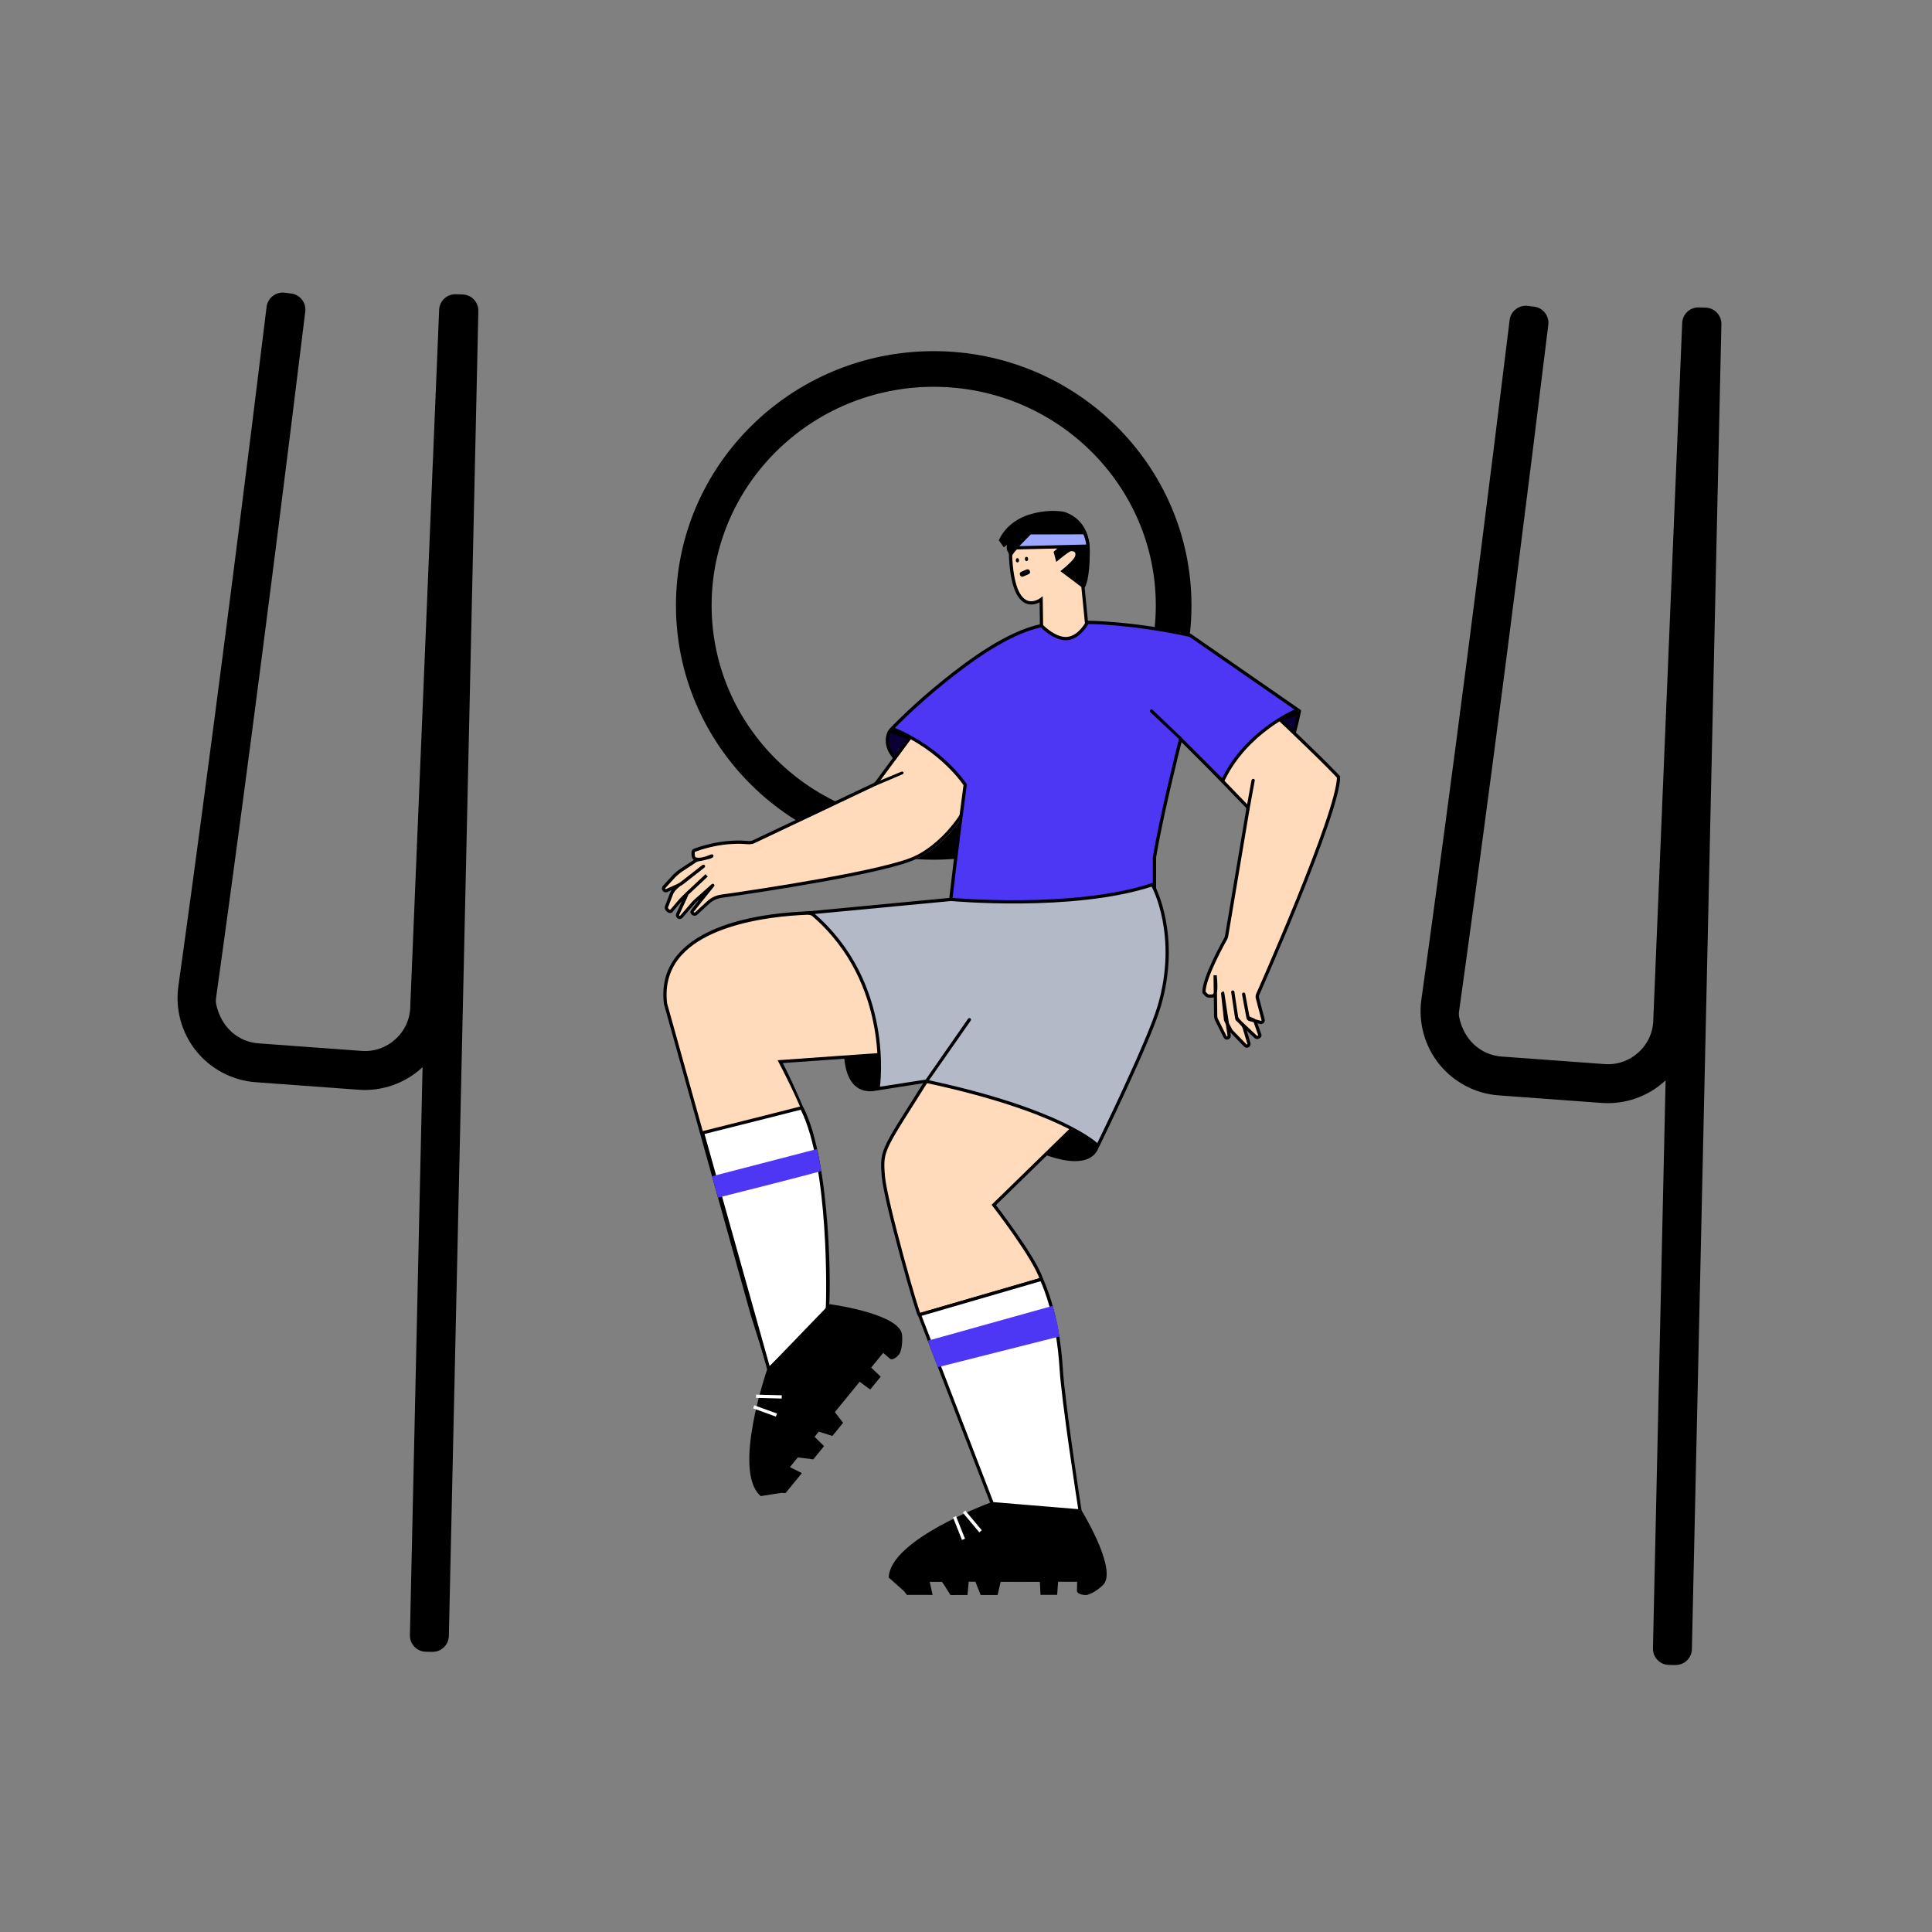 <?xml version="1.0" encoding="UTF-8"?><svg id="a" xmlns="http://www.w3.org/2000/svg" viewBox="0 0 595.28 595.28"><rect x="0" y="0" width="595.28" height="595.28" fill="#808080" stroke="none"/><path d="M287.69,264.89c-43.79,0-79.42-35.15-79.42-78.35s35.63-78.35,79.42-78.35,79.42,35.15,79.42,78.35-35.63,78.35-79.42,78.35ZM287.69,119.18c-37.73,0-68.43,30.22-68.43,67.36s30.7,67.36,68.43,67.36,68.43-30.22,68.43-67.36-30.7-67.36-68.43-67.36Z"/><path d="M314.41,348.79l5.25-7.28,18.44,10.7c-1.87,10.31-18.84,2.23-18.84,2.23l-4.85-5.66h0Z"/><path d="M331.26,357.77c-5.37,0-11.54-2.9-11.88-3.06l-.17-.13-5.11-5.96,5.75-7.96,19.13,11.11-.06.34c-.4,2.24-1.52,3.83-3.3,4.75-1.27.65-2.78.9-4.37.9h0ZM319.91,353.84c1.04.48,10.4,4.63,15.26,2.13,1.43-.73,2.31-1.94,2.71-3.7l-17.74-10.3-4.76,6.59,4.52,5.28h.01Z"/><path d="M271.08,335.18l.88-18.32-11.32,9.3c1.21,12.93,10.43,9.02,10.43,9.02h.01Z"/><path d="M268.08,336.24c-1.11,0-2.38-.22-3.59-.95-2.45-1.46-3.91-4.52-4.34-9.09l-.02-.26,12.39-10.18-.95,19.76-.29.12c-.09.04-1.44.6-3.2.6ZM261.18,326.37c.43,4.09,1.71,6.8,3.83,8.06,2.22,1.32,4.75.67,5.59.39l.81-16.86-10.24,8.41h.01Z"/><path d="M282.82,238.42c-12.93-6.87-8.28-13.38-8.28-13.38l8.68,3.28-.4,10.1Z" fill="#0b0035"/><path d="M282.96,239.39l-.7-.37c-5.3-2.82-8.39-5.93-9.17-9.26-.67-2.86.66-4.77.72-4.85l.22-.31,9.38,3.54-.45,11.26h0ZM274.43,225.81c-.3.59-.8,1.94-.37,3.75.68,2.84,3.43,5.66,7.96,8.19l.36-8.94-7.95-3h0Z"/><path d="M386.44,224.29l13.52-4.8c-1.73,8.57-3.35,11-3.35,11l-10.17-6.19h0Z" fill="#0b0035"/><path d="M397.04,231.28l-11.47-6.99,15.34-5.45-.17.87c-1.74,8.57-3.36,11.07-3.43,11.17l-.27.4h0ZM387.89,224.53l8.82,5.38c.48-.96,1.63-3.68,2.87-9.53l-11.69,4.15Z"/><path d="M215.85,348.73l-10.8-39.51c-3.53-28.94,47.05-27.93,47.05-27.93,23.29,7.06,19.09,43.63,19.09,43.63l-30.81,2.18s6.36,11.95,9.51,20.98" fill="#ffdbbb"/><path d="M242.87,433.37l-.99-.15c.88-5.94-4.22-8.9-4.44-9.02l-.17-.1-.06-.19-5.85-18.58-26.79-95.97c-.76-6.19.82-11.46,4.69-15.74,12-13.29,41.6-12.86,42.85-12.83l.14.02c9.71,2.94,16.15,11.54,18.63,24.85,1.85,9.98.83,19.23.82,19.32l-.05.41-30.46,2.16c1.39,2.67,6.25,12.76,8.94,20.5,2.91,8.33,4.22,52.81,4.26,54.7v.11l-.04.1c-5.38,12.44-10.8,26.34-10.84,28.96.05-.05.12-.1.19-.18l.71.71c-.25.25-.91.9-1.49.53,0,.13-.03.26-.05.39h0ZM238.11,423.44c.79.5,3.97,2.76,4.71,6.75.52-2.13,1.81-6,4.63-13.13,2.67-6.76,5.56-13.49,5.94-14.38-.06-2.52-1.17-46.43-3.96-54.42-3.1-8.89-9.42-20.79-9.48-20.91l-.36-.68,31.16-2.21c.17-1.89.76-9.98-.85-18.63-2.43-13.06-8.44-21.15-17.86-24.03-1.62-.02-30.6-.15-42.03,12.5-3.66,4.06-5.16,9.06-4.46,14.87l26.77,95.88,5.79,18.38h0Z"/><path d="M287.58,329.71c-15.6,24.96-16.13,24.01-15.4,32.77.65,7.78,10.99,44.14,11.12,42.62l37.58-10.93c-1.98-6.51-14.68-22.91-14.68-22.91l35.24-34.35-53.86-7.19h0Z" fill="#ffdbbb" stroke="#000" stroke-miterlimit="10"/><path d="M393.01,220.43c16.33,15.44,19.42,18.98,19.42,18.98,0,11.03-24.95,67.06-24.95,67.06-.11.25-.15.67-.08.94l1.78,6.78c.13.5-.33.95-.82.82l-3.34-.91c-.24-.07-.43-.26-.48-.51l-1.35-7.26q-.03-.18,0,0l1.26,6.76c.05.27.3.57.56.68l1.13.45c.26.1.54.4.63.66l1.43,4.08c.02.43-.8.98-1.32.49l-5.62-5.3c-.11-.1-.18-.24-.2-.39l-1.22-8.1q-.03-.18,0,0l1.14,7.61c.04.27.22.66.41.87l1.48,1.64c.18.2.4.59.48.85l1.45,4.82c.2.64-.57,1.15-1.08.7l-4.3-4.42c-.12-.1-1.79-3.31-1.81-3.47l-.88-8.15c-.03-.27-.02-.27.02,0l1.97,12.94c.12.8-1.02,1.09-1.29.33l-2.64-5.29c-.12-.25-.23-.67-.23-.95l-.16-12.62c.51,5.16-.15,5.97-.15,5.97-.17.21-.54.39-.82.4l-.85.02c-.27,0-.66-.15-.85-.35l-.76-.79c-.2-4.46,6.64-16.47,6.64-16.47.14-.24.28-.66.33-.93l6.55-39.03c.05-.27-.07-.65-.26-.85l-10.82-11.2c-.19-.2-.17-.5.04-.68l19.56-16.16v-.02Z" fill="#ffdbbb"/><path d="M393.01,220.43c16.33,15.44,19.42,18.98,19.42,18.98,0,11.03-24.95,67.06-24.95,67.06-.11.25-.15.67-.08.94l1.78,6.78c.13.5-.33.95-.82.82l-3.34-.91c-.24-.07-.43-.26-.48-.51l-1.35-7.26q-.03-.18,0,0l1.26,6.76c.05.27.3.57.56.68l1.13.45c.26.1.54.4.63.66l1.43,4.08c.02.43-.8.98-1.32.49l-5.62-5.3c-.11-.1-.18-.24-.2-.39l-1.22-8.1q-.03-.18,0,0l1.14,7.61c.04.27.22.66.41.87l1.48,1.64c.18.2.4.59.48.85l1.45,4.82c.2.64-.57,1.15-1.08.7l-4.3-4.42c-.12-.1-1.79-3.31-1.81-3.47l-.88-8.15c-.03-.27-.02-.27.02,0l1.97,12.94c.12.8-1.02,1.09-1.29.33l-2.64-5.29c-.12-.25-.23-.67-.23-.95l-.16-12.62c.51,5.16-.15,5.97-.15,5.97-.17.21-.54.39-.82.4l-.85.02c-.27,0-.66-.15-.85-.35l-.76-.79c-.2-4.46,6.64-16.47,6.64-16.47.14-.24.28-.66.33-.93l6.55-39.03c.05-.27-.07-.65-.26-.85l-10.82-11.2c-.19-.2-.17-.5.04-.68l19.56-16.16v-.02Z" fill="none" stroke="#000" stroke-miterlimit="10"/><path d="M385.27,248.14l-6.91,40.2-.04.08c-.07.12-6.83,12.04-6.83,16.46l.81.85,1.28-.03c.11-.37.28-1.08.38-2.17l-.06-4.77,1-.06c.21,2.07.18,3.69.07,4.89l.12,9.24,2.81,5.63c.04.09.07.2.22.16s.13-.15.13-.19l-.54-3.57c-.31-.63-.56-1.15-.57-1.22l-.93-8.66.99-.13,1.48,9.74c.46.87,1.05,1.98,1.16,2.14l4.27,4.39s.12.02.17-.01c.05-.03.1-.09.07-.19l-1.57-5.19-.86-.95-.99-.93c-.15-.14-.26-.32-.32-.51v-.02l-.04-.15h0l-1.29-8.6.99-.15,1.27,8.45,1.09,1.21,4.6,4.34s.09.07.2.05c.11-.03.2-.1.25-.15l-1.41-4.03-1.38-.38c-.33-.09-.59-.31-.74-.61l-.05-.02-1.49-8.02.98-.18,1.39,7.48,2.02.8.04.1,1.46.4c.08.02.14-.02.16-.04.03-.03.07-.08.04-.16l-1.96-7.43.07-.16c.25-.56,24.87-55.53,25.15-66.78-.72-.79-4.83-5.45-18.98-18.84l-19.18,16.37" fill="none"/><path d="M303.32,236.51c-6.03,21.65-20.52,27.83-20.52,27.83-8.52,4.5-49.81,10.66-60.11,12.09-1.53.21-2.97.89-4.1,1.94l-3.71,3.41c-.4.37-1.17.11-1.29-.42v-.1c-.05-.23,2.25-4.56,2.25-4.56-.2.18-1.77,1.72-1.95,1.92l-3.54,4.11c-.49.57-1.41.07-1.21-.65l2.66-5.79c.04-.15.23-.61.35-.71,0,0,5.98-5.59,5.95-5.56l-5.58,5.22c-.2.19-.53.5-.72.69l-1.29,1.26c-.17.16-.32.33-.47.51l-2.82,3.29c-.5.5-1.69-.49-1.53-1.18l1.49-3.92c.5-1.32,1.35-2.11,2.48-2.97.19-.15.36-.17.4-.2l6.45-5.05c.22-.17.47-.36.57-.43s0,.01-.22.18l-5.94,4.67c-.47.37-1.22.85-1.77,1.1l-3.2,1.42c-.68.51-1.51-.41-.94-1.04l2.95-3.22c.19-.2.51-.51.72-.69l.69-.59c.21-.18.57-.45.8-.6l3.26-2.13c1.08-.71,1.37-1.12,2.66-1.24.33-.03,1.73-.4,2.06-.48,1.61-.35,1.58-.64,1.56-.63-2.84,1.24-4.22,1.16-4.91,1.01-.38-.08-.67-.36-.76-.74-.16-.69-.29-1.76.33-1.99,8.53-3.16,15.5-2.41,15.5-2.41.27.03.72.06,1,.06h.59c.27.02.7-.08.95-.19l37.35-17.71c.25-.12.59-.4.75-.62l12.24-16.56c.16-.22.49-.29.73-.15l19.85,11.77v.05Z" fill="#ffdbbb"/><path d="M302.95,236.21c-6.03,21.65-20.52,27.83-20.52,27.83-8.52,4.5-49.81,10.66-60.11,12.09-1.53.21-2.97.89-4.1,1.94l-3.71,3.41c-.4.37-1.17.11-1.29-.42v-.1c-.05-.23,5.39-6.88,6.38-8.14l-1.51,1.38s1.72-1.56,1.51-1.38l-5.38,4.79c-.2.18-.52.51-.7.71l-3.54,4.11c-.49.57-1.41.07-1.21-.65l2.66-5.79c.04-.15.23-.61.35-.71,0,0,5.98-5.59,5.95-5.56l-5.58,5.22c-.2.19-.53.5-.72.69l-1.29,1.26c-.17.16-.32.33-.47.51l-2.82,3.29c-.5.5-1.69-.49-1.53-1.18l1.49-3.92c.5-1.32,1.35-2.11,2.48-2.97.19-.15.36-.17.4-.2l6.45-5.05c.22-.17.47-.36.57-.43s0,.01-.22.18l-5.94,4.67c-.47.37-1.22.85-1.77,1.1l-3.2,1.42c-.68.51-1.51-.41-.94-1.04l2.95-3.22c.19-.2.51-.51.72-.69l.69-.59c.21-.18.57-.45.8-.6l3.26-2.13c1.08-.71,1.37-1.12,2.66-1.24.33-.03,1.73-.4,2.06-.48,1.61-.35,1.58-.64,1.56-.63-2.84,1.24-4.22,1.16-4.91,1.01-.38-.08-.67-.36-.76-.74-.16-.69-.29-1.76.33-1.99,8.53-3.16,15.5-2.41,15.5-2.41.27.03.72.06,1,.06h.59c.27.02.7-.08.95-.19l37.35-17.71c.25-.12.59-.4.75-.62l12.24-16.56c.16-.22.49-.29.73-.15l19.85,11.77v.05Z" fill="none" stroke="#000" stroke-miterlimit="10"/><path d="M320.99,184.42l.24,17.7,16.49,1.21-2.73-11.35-1.15-11.68-6.06-4.61,6.16-5.03-2.52-2.98-4.12,1.45,1.43-3.42-3.37-.95-8.49-1.21-5.33,6.79c.73,20.85,9.46,14.06,9.46,14.06v.02Z" fill="#ffdbbb"/><path d="M338.18,204.16l-17.63-1.3-.24-17.28c-.95.5-2.64,1.08-4.38.27-3.08-1.44-4.79-6.55-5.09-15.2v-.18l5.62-7.16,8.77,1.25,3.99,1.11-1.22,2.9,3.38-1.19,3.07,3.63-6.06,4.95,5.73,4.36,1.17,11.9,2.88,11.95h0ZM321.54,201.93l15.35,1.13-2.57-10.69-1.14-11.53-6.39-4.86,6.25-5.1-1.97-2.32-4.86,1.72,1.65-3.94-2.83-.79-8.14-1.16-5.04,6.42c.38,10.11,2.65,13.28,4.5,14.14,2.03.95,4.12-.62,4.14-.64l.79-.61.25,18.24h.01Z"/><path d="M301.64,216.25c-4.4,27.47-8.26,61.38-8.26,61.38l61.83,3.18v-16.76c2.2-13.46,8.28-37.36,8.28-37.36l13.07,13.06c7.29-14.9,22.38-21.19,22.38-21.19l-32.44-22.36c-17.97-3.95-31.13-3.95-31.13-3.95-6.58,10.52-14,1.17-14,1.17-20.17,4.38-45.62,30.83-45.62,30.83,15.34,6.58,22.05,17.26,22.05,17.26l3.84-25.27h0Z" fill="#4e36f5" stroke="#000" stroke-miterlimit="10"/><path d="M355.71,281.34l-62.88-3.23.06-.53c.03-.24,1.9-16.66,4.5-35.77v-.02c-.08-.11-6.83-10.64-21.83-17.07l-.67-.28.5-.52c.06-.07,6.49-6.72,15.3-13.81,8.15-6.57,19.63-15.07,30.15-17.35,0,0,4.04,4.21,7.8,4,2.3-.13,4.42-1.73,6.31-4.76l.15-.23h.28c.13,0,13.41.05,31.23,3.96l.15.06,33.12,22.94-.74.31c-.15.06-15,6.39-22.12,20.95l-.31.63-12.94-12.93c-1.1,4.39-6.12,24.61-8.06,36.47v17.2-.02Z" fill="#4e36f5" stroke="#000" stroke-miterlimit="10"/><path d="M293.04,277.63l-42.36,3.66c25.41,21.73,20.4,53.89,20.4,53.89l14.15-2.55c42.27,8.99,52.87,19.59,52.87,19.59,0,0,15.28-31.16,18.57-42.21,6.51-21.91-1.81-36.81-1.81-36.81-24.61,7.95-61.82,4.43-61.82,4.43Z" fill="#b3b9c6"/><path d="M338.24,353.07l-.49-.49c-.11-.11-11.06-10.6-52.52-19.44l-14.67,2.29.03-.33c.05-.32,4.67-32.14-20.23-53.43l-1.12-.39,43.8-4.16h.04c.37.04,37.39,3.42,61.62-4.41l.39-.13.2.36c.08.15,8.34,15.33,1.85,37.2-3.26,10.96-18.45,41.98-18.6,42.29l-.31.63h0Z" fill="#b3b9c6" stroke="#000" stroke-miterlimit="10"/><path d="M308.31,166.41c4.76-9.74,18.14-8.78,19.92-8.08s7.06,3.02,7.06,11.57-1.39,10.67-1.39,10.67l-6.29-4.61s3.64-2.98,4.11-4.36c.75-2.23-1.42-2.49-2.12-2.18-1.09.49-3.85,2.83-3.85,2.83l-.54-2.06,3.9-3.46-5.84-2.38c-8.33.54-11.67,6.28-11.67,6.28-2.73-2.82,1.6-5.52,1.6-5.52l-3.79,2.81-1.08-1.52h-.02Z"/><path d="M334.01,181.29l-7.23-5.3.5-.41c1.36-1.12,3.64-3.23,3.95-4.14.21-.62.17-1.06-.12-1.33-.37-.34-1.07-.34-1.31-.23-.84.38-2.98,2.11-3.74,2.75l-.61.51-.82-3.12,3.53-3.13-4.99-2.03c-7.89.56-11.12,5.97-11.15,6.02l-.33.57-.46-.47c-.79-.82-1.14-1.72-1.02-2.67.02-.14.04-.28.08-.42l-1,.74-1.55-2.17.13-.27c4.87-9.96,18.5-9.13,20.55-8.32,6.09,2.39,7.37,7.87,7.37,12.04,0,8.6-1.41,10.86-1.47,10.95l-.29.44h-.02ZM328.41,175.94l5.27,3.87c.37-1.02,1.1-3.79,1.1-9.9,0-5.61-2.27-9.35-6.74-11.11-1.83-.72-14.54-1.36-19.15,7.57l.61.85,2.68-1.99c.39-.33.7-.52.73-.54l.56.83-.67.49c-.62.52-1.5,1.42-1.62,2.43-.06.47.06.92.35,1.36,1.12-1.52,4.68-5.49,11.67-5.94h.11l6.7,2.72-4.27,3.79.26,1c.89-.73,2.54-2.03,3.36-2.4.55-.25,1.68-.24,2.4.4.42.38.83,1.11.4,2.39-.41,1.2-2.71,3.27-3.77,4.18h.02Z"/><path d="M334.16,164.13l-16.79.04-4.51,4.63,22.34-.53c.05.17-.04-1.88-1.05-4.14h.01Z" fill="#9ca7ff" stroke="#000" stroke-miterlimit="10"/><path d="M315.5,179.12c3.27-.71,2.7-2.42,2.7-2.42" fill="#ffdbbb"/><ellipse cx="313.48" cy="172.63" rx=".5" ry=".66" transform="translate(-7.67 14.73) rotate(-2.66)"/><path d="M285.66,333.7c-.16.23-.48.31-.72.18s-.3-.42-.14-.64l13.48-19.35c.16-.23.47-.28.69-.12s.28.48.12.7l-13.42,19.22h0Z"/><path d="M364.06,227.87c-.11.23-.36.26-.56.07l-9.04-8.49c-.2-.19-.22-.51-.03-.72s.49-.22.69-.03l8.78,8.41c.2.19.27.53.16.76Z"/><path d="M384.97,249.5c-.05.27-.31.45-.57.4s-.44-.31-.4-.58l1.6-8.88c.05-.27.31-.48.59-.46h.01c.27.02.46.25.41.52l-1.64,9h0Z"/><path d="M283.3,405.1l37.58-10.93s5.01,9.84,6.08,27.37c.67,10.98,5.74,43.62,5.74,43.62l-22.43,9.95-26.97-70.01Z" fill="#fff"/><path d="M310,475.78l-.19-.49-27.17-70.52,38.5-11.19.19.37c.05.1,5.07,10.13,6.13,27.57.66,10.83,5.69,43.24,5.74,43.57l.06.38-23.26,10.32h0ZM283.96,405.43l26.59,69.01,21.7-9.26c-.57-3.69-5.16-33.36-5.79-43.6-.93-15.35-4.95-24.86-5.85-26.81l-36.65,10.66Z"/><path d="M332.67,465.35s11.16,18.38,6.68,22.56c-3.4,3.18-3.58,2.48-4.54,2.65-.15.03-2.68-.36-2.57-.47v-3.15l-6.72.21-.37,3.42-4.38-.16-.21-3.03h-12.5l-1.14,3.19-4.94-.35-1.26-3.9-2.84-.04-.39,4.22-4.49.27-2.75-3.38h-4.13l.54,3.34h-7.09l-.67-.91-4.63-4.14c.62-11.26,31.33-22.55,31.33-22.55l27.07,2.23h0Z"/><path d="M292.86,491.47l-2.65-4.25-3.79.02.93,4.17h-7.94l-.79-1.07-4.77-4.27v-.24c.64-11.45,30.4-22.52,31.67-22.99l.1-.04h.11l27.32,2.26.13.22c1.16,1.92,11.23,18.85,6.59,23.18-2.72,2.54-4.79,2.96-4.93,2.99-.03.04-3.02.04-3.02-1.38h0l.07-2.71h-5.87l-.3,4.04h-5.12l-.21-4.13-12.02-.1-1,4.27h-5.22l-1.62-4.09h-2.05l-.38,4.09-5.23.02h-.01ZM290.56,487.06l2.75,3.38,3.8-.23.39-4.26,3.66.06,1.26,3.92,4.22.3,1.14-3.18,13.47-.36.08,3.42,3.43.12.37-3.39,7.67-.24v3.32c.58.13,1.83.32,2.04.32.14-.03.31-.03.49-.04.54,0,1.1-.02,3.74-2.48,3.38-3.16-3.52-16.53-6.63-21.71l-26.7-2.2c-1.93.72-29.9,11.42-30.88,21.83l4.51,4.05.52.71h6.24l-.59-3.46,5.01.1v.02Z"/><path d="M133.19,508.97l-2-.04c-2.76-.06-4.95-2.35-4.89-5.11l3.9-175.01c-.06.06-.12.11-.18.17-5.26,4.84-12.37,7.32-19.5,6.79l-31.72-2.32c-7.15-.52-13.83-4.02-18.33-9.59s-6.51-12.83-5.52-19.93c4.8-34.35,14.65-106.83,27.19-209.38.33-2.73,2.84-4.69,5.57-4.36l1.99.24c2.73.33,4.69,2.84,4.36,5.57-12.81,104.74-22.82,178.15-27.51,211.65-.08.54-.07,1.09.03,1.62,1.46,7.19,6.75,11.74,13.1,12.21l31.72,2.32c3.9.29,7.62-1.01,10.5-3.66,2.88-2.64,4.48-6.25,4.52-10.16v-.19l8.89-214.34c.11-2.74,2.41-4.88,5.15-4.79l2.09.07c2.74.09,4.9,2.37,4.84,5.11l-9.09,408.23c-.06,2.76-2.35,4.95-5.11,4.89h0Z"/><path d="M288.94,421.26l37.46-9.46c-.65-4.16-.31-3.1-2.06-9.44l-38.45,10.74,3.05,8.17h0Z" fill="#4e36f5"/><path d="M216.49,349.04c28.1-7.02,30.26-7.68,30.5-7.67,0,0,0-.01,0,0,9.35,18,8.13,62.89,7.84,62.72h0s-17.93,17.8-17.93,17.8h0l-20.42-72.81s0-.04.02-.04h0Z" fill="#fff"/><path d="M236.64,422.85l-20.78-74.12.52-.18c16.88-4.22,24.51-6.17,27.76-7,1.72-.44,2.35-.6,2.62-.66l.17-.16.31.41.33.14c8.5,16.67,8.61,59,7.72,62.89h.03l-.03.17-.13.12-18.52,18.38h0ZM217.08,349.41l20.06,71.53,17.22-17.08.02-.1c.34-3.5,1.07-44.47-7.66-61.83-.35.09-1.07.27-2.34.59-3.23.82-10.74,2.74-27.3,6.88h0Z"/><path d="M251.75,354.03l-32.36,8.4,1.86,6.58s31.79-8,31.77-8.22c-.06-.98-1.28-6.76-1.28-6.76h0Z" fill="#4e36f5"/><path d="M269.77,242.1c-.25.11-.5-.02-.55-.28s.12-.56.37-.67l8.15-3.38c.25-.1.54,0,.64.2s-.03.48-.29.59l-8.33,3.55h0Z"/><path d="M516.19,513.03l-2-.04c-2.76-.06-4.95-2.35-4.89-5.11l3.9-175.01c-.06.06-.12.11-.18.17-5.26,4.84-12.37,7.32-19.5,6.79l-31.72-2.32c-7.15-.52-13.83-4.02-18.33-9.59s-6.51-12.83-5.52-19.93c4.8-34.35,14.65-106.83,27.19-209.38.33-2.73,2.84-4.69,5.57-4.36l1.99.24c2.73.33,4.69,2.84,4.36,5.57-12.81,104.74-22.82,178.15-27.51,211.65-.08.54-.07,1.09.03,1.62,1.46,7.19,6.75,11.74,13.1,12.21l31.72,2.32c3.9.29,7.62-1.01,10.5-3.66,2.88-2.64,4.48-6.25,4.52-10.16v-.19l8.89-214.34c.11-2.74,2.41-4.88,5.15-4.79l2.09.07c2.74.09,4.9,2.37,4.84,5.11l-9.09,408.23c-.06,2.76-2.35,4.95-5.11,4.89h0Z"/><path d="M294.11,467.37l2.75,6.92-2.75-6.92Z" fill="#fff" stroke="#fff" stroke-miterlimit="10"/><path d="M297.04,465.76l5.08,6.06-5.08-6.06Z" fill="#fff" stroke="#fff" stroke-miterlimit="10"/><path d="M255.58,402.31s21.29,2.99,21.69,9.1c.31,4.65-.34,4.34-.82,5.2-.07.13-1.98,1.84-1.99,1.69l-2.44-2-4.09,5.33,2.41,2.45-2.89,3.29-2.48-1.75-7.91,9.69,1.74,2.89-3.39,3.6-3.82-1.5-1.83,2.17,3.02,2.97-2.63,3.65h-4.36l-2.61,3.2,2.92,1.69-4.49,5.49-1.13-.05-6.14.96c-8.32-7.6,2.37-38.53,2.37-38.53l18.85-19.55h.02Z"/><path d="M250.61,449.66l-4.97-.64-2.38,2.95,3.81,1.92-5.03,6.15-1.33-.06-6.32.99-.18-.16c-8.47-7.74,1.79-37.78,2.23-39.06l.04-.1.08-.08,19.03-19.73.25.03c2.22.31,21.7,3.23,22.12,9.57.25,3.71-.74,5.58-.81,5.71.01.05-1.88,2.36-2.97,1.46h0l-2.05-1.77-3.71,4.54,2.94,2.79-3.24,3.97-3.33-2.46-7.69,9.24,2.67,3.48-3.3,4.04-4.19-1.33-1.3,1.59,2.92,2.88-3.3,4.06v.02ZM245.74,448.65h4.36l2.23-3.08-3.05-3,2.36-2.8,3.84,1.51,2.9-3.08-1.74-2.89,8.25-10.66,2.7,2.1,2.27-2.58-2.39-2.43,4.67-6.09,2.57,2.1c.47-.37,1.4-1.21,1.55-1.38.07-.13.17-.26.28-.4.34-.42.68-.86.44-4.46-.31-4.61-15.03-7.73-21.01-8.6l-18.6,19.28c-.66,1.95-10.08,30.38-2.64,37.73l5.99-.93.88.04,3.95-4.83-3.05-1.73,3.25-3.81h-.01Z"/><path d="M232.23,433.47l7,2.53-7-2.53Z" fill="#fff" stroke="#fff" stroke-miterlimit="10"/><path d="M232.96,430.2l7.91.21-7.91-.21Z" fill="#fff" stroke="#fff" stroke-miterlimit="10"/><ellipse cx="316.28" cy="172.23" rx=".5" ry=".66" transform="translate(-7.65 14.86) rotate(-2.66)"/><path d="M314.32,177.24l-.07-.2c-.12-.35.05-.73.38-.85l1.72-.75c.37-.1.76.05.91.39l.07.16c.16.35,0,.76-.35.91l-1.74.75c-.36.16-.78-.03-.92-.4Z"/></svg>